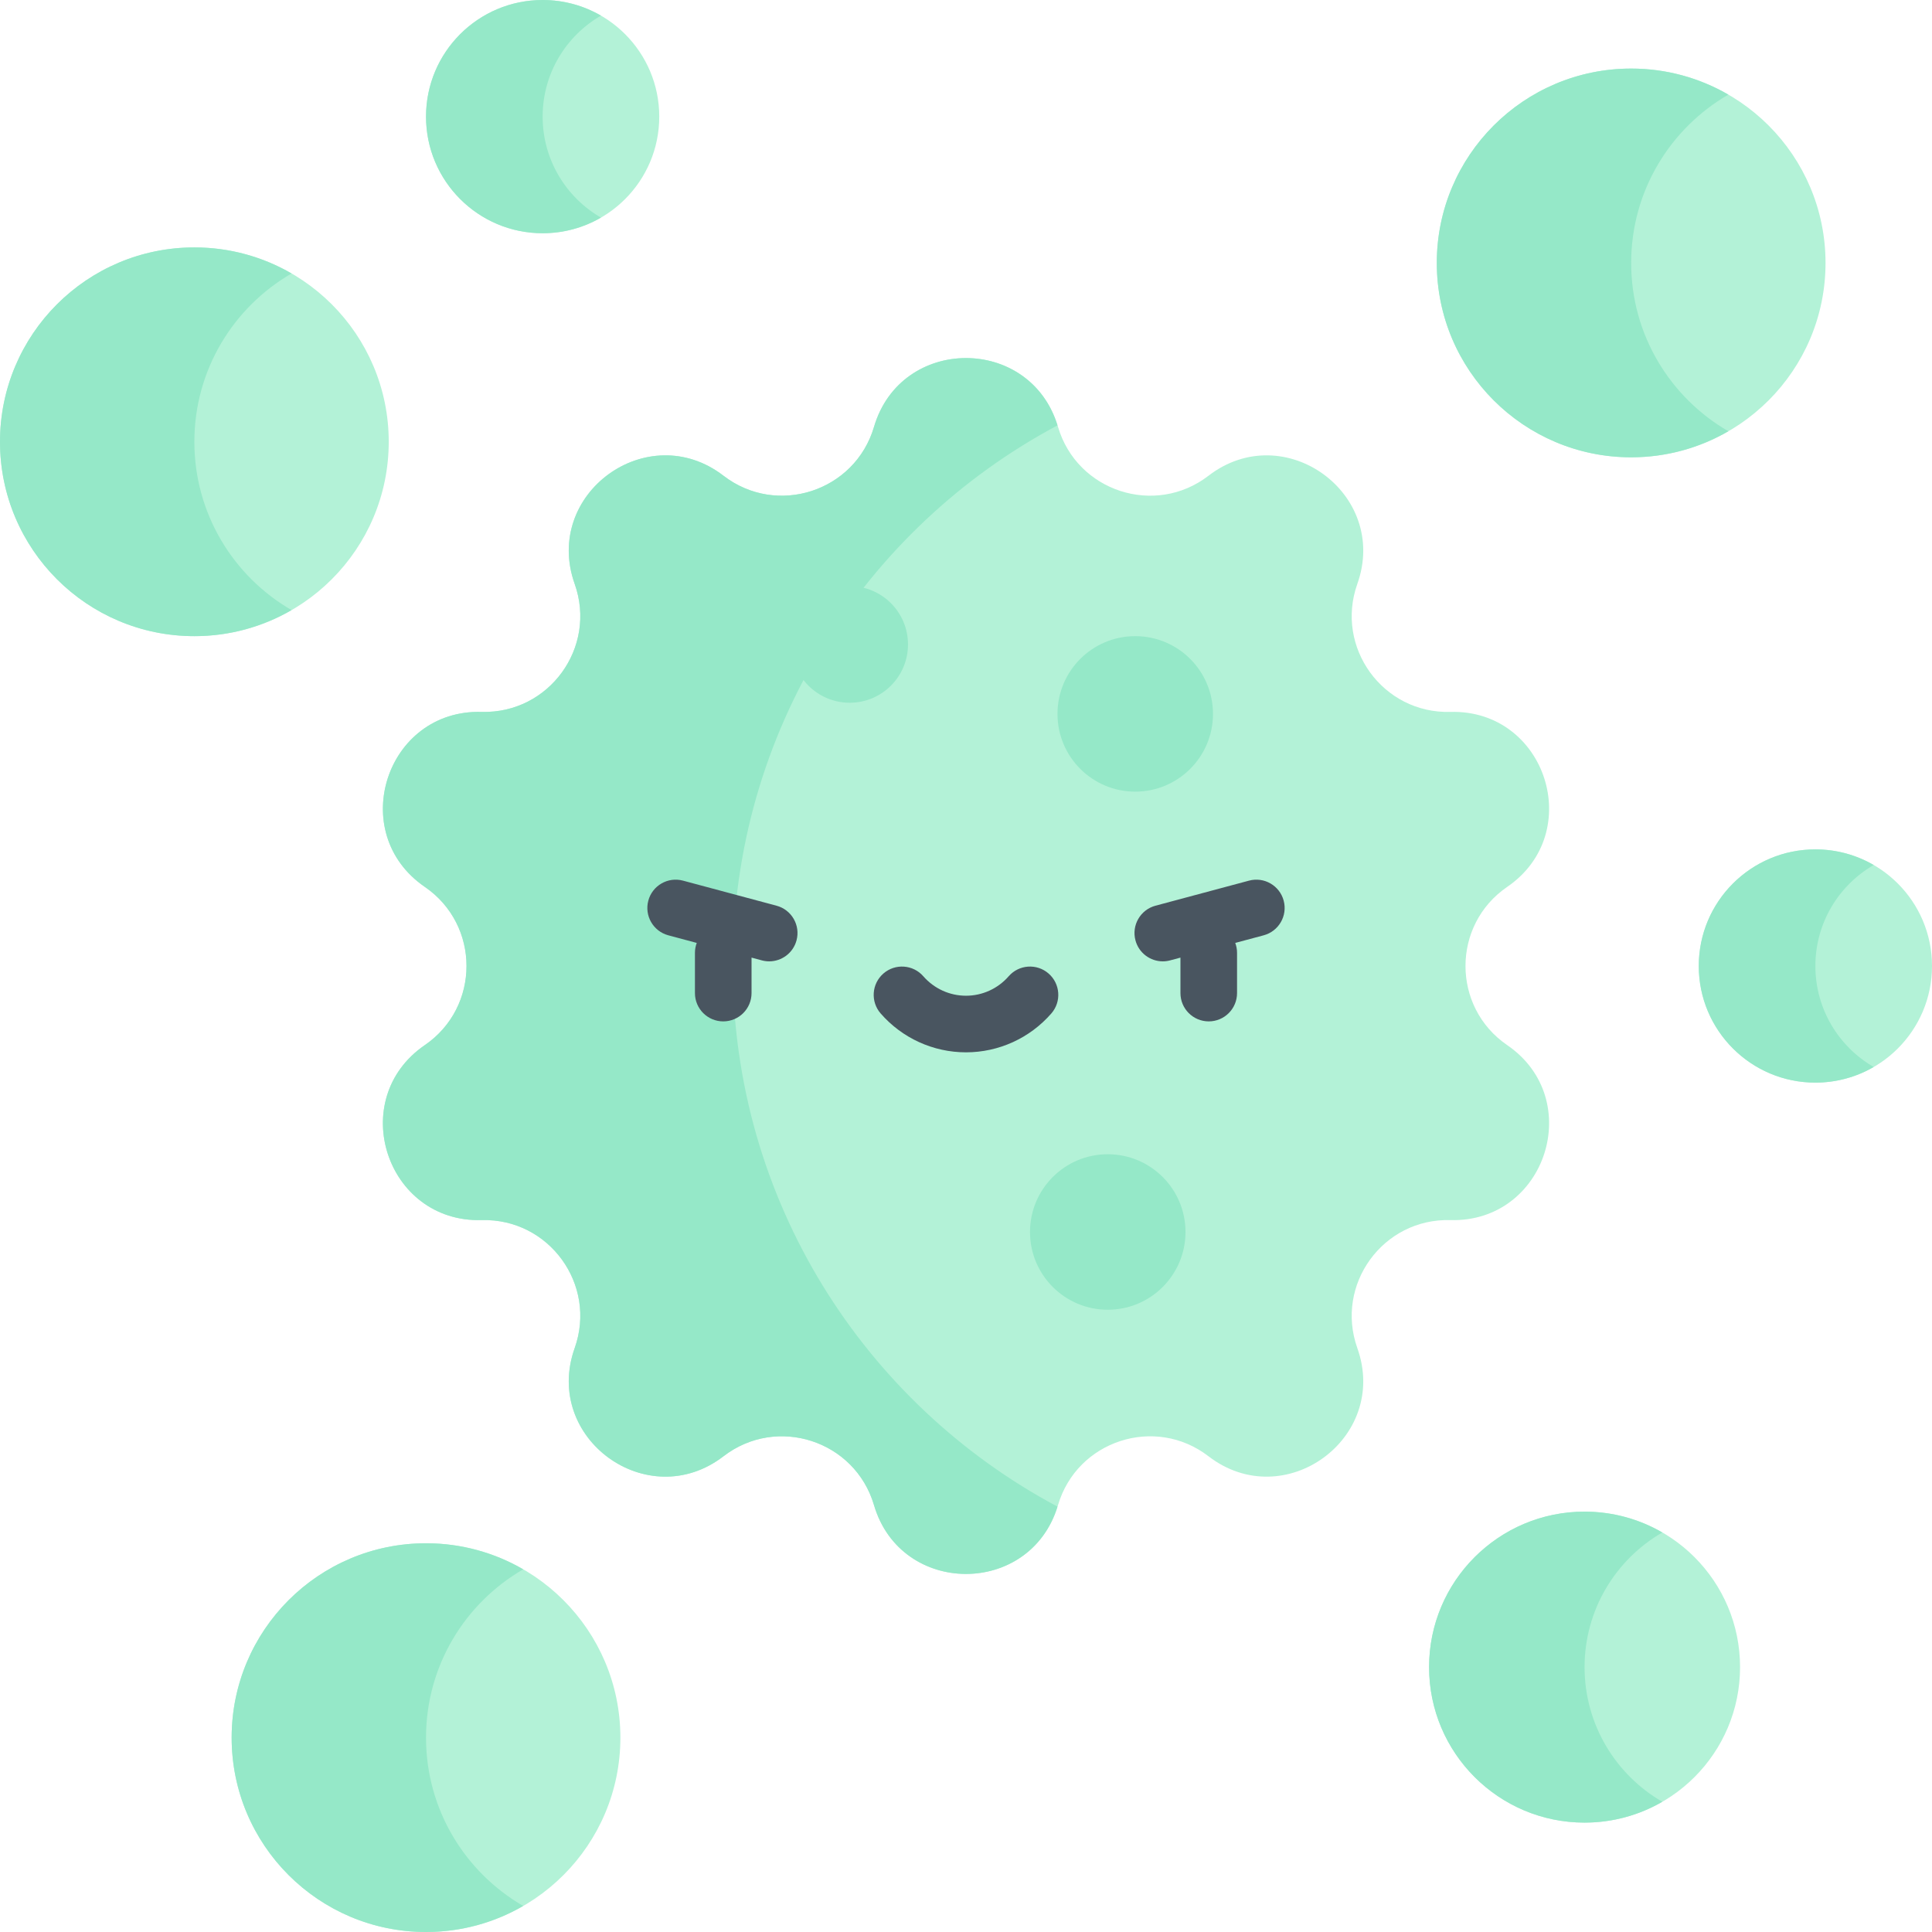 <svg id="Capa_1" enable-background="new 0 0 512 512" height="512" viewBox="0 0 512 512" width="512" xmlns="http://www.w3.org/2000/svg"><g><g><path d="m399.422 276.967c20.908 14.324 10.267 47.073-15.067 46.372-17.854-.494-30.635 17.097-24.648 33.925 8.495 23.878-19.363 44.118-39.447 28.66-14.154-10.894-34.834-4.175-39.881 12.958-7.162 24.311-41.597 24.311-48.759 0-5.047-17.133-25.727-23.852-39.881-12.958-20.084 15.458-47.942-4.782-39.447-28.66 5.987-16.828-6.794-34.419-24.648-33.925-25.334.701-35.975-32.048-15.067-46.372 14.735-10.095 14.735-31.839 0-41.933-20.908-14.324-10.267-47.073 15.067-46.372 17.854.494 30.635-17.097 24.648-33.925-8.495-23.878 19.363-44.118 39.447-28.66 14.154 10.894 34.834 4.175 39.881-12.958 7.162-24.311 41.597-24.311 48.759 0 5.047 17.133 25.727 23.852 39.881 12.958 20.084-15.458 47.942 4.782 39.447 28.66-5.987 16.828 6.794 34.419 24.648 33.925 25.334-.701 35.975 32.048 15.067 46.372-14.735 10.094-14.735 31.838 0 41.933z" fill="#b3f2d7"/></g><g><path d="m194.191 256c0-62.067 34.856-115.986 86.056-143.273-7.421-23.909-41.504-23.785-48.626.391-5.047 17.133-25.727 23.852-39.881 12.958-20.084-15.458-47.942 4.782-39.446 28.659 5.987 16.827-6.794 34.419-24.648 33.925-25.334-.701-35.975 32.048-15.067 46.372 14.735 10.095 14.735 31.839 0 41.933-20.908 14.324-10.267 47.073 15.067 46.372 17.854-.494 30.635 17.097 24.648 33.925-8.495 23.878 19.363 44.118 39.446 28.66 14.154-10.894 34.834-4.175 39.881 12.958 7.122 24.176 41.205 24.3 48.626.391-51.2-27.285-86.056-81.204-86.056-143.271z" fill="#95e8c8"/></g><g><circle cx="432.275" cy="69.681" fill="#b3f2d7" r="51.509"/></g><g><path d="m432.275 69.681c0-19.062 10.363-35.694 25.755-44.601-7.578-4.386-16.369-6.908-25.755-6.908-28.448 0-51.509 23.061-51.509 51.509s23.061 51.509 51.509 51.509c9.385 0 18.176-2.523 25.755-6.908-15.392-8.908-25.755-25.539-25.755-44.601z" fill="#95e8c8"/></g><g><circle cx="112.899" cy="460.491" fill="#b3f2d7" r="51.509"/></g><g><path d="m112.899 460.491c0-19.062 10.363-35.694 25.755-44.601-7.578-4.386-16.369-6.908-25.755-6.908-28.448 0-51.509 23.061-51.509 51.509s23.061 51.509 51.509 51.509c9.385 0 18.176-2.523 25.755-6.908-15.392-8.907-25.755-25.539-25.755-44.601z" fill="#95e8c8"/></g><g><circle cx="51.509" cy="117.077" fill="#b3f2d7" r="51.509"/></g><g><path d="m51.509 117.077c0-19.062 10.363-35.694 25.755-44.601-7.578-4.386-16.369-6.908-25.755-6.908-28.448 0-51.509 23.062-51.509 51.509s23.061 51.509 51.509 51.509c9.385 0 18.176-2.523 25.755-6.908-15.392-8.907-25.755-25.539-25.755-44.601z" fill="#95e8c8"/></g><g><circle cx="143.805" cy="30.905" fill="#b3f2d7" r="30.905"/></g><g><path d="m143.805 30.905c0-11.437 6.218-21.416 15.453-26.761-4.547-2.63-9.822-4.144-15.453-4.144-17.069 0-30.905 13.837-30.905 30.905s13.837 30.905 30.905 30.905c5.631 0 10.906-1.514 15.453-4.145-9.235-5.343-15.453-15.322-15.453-26.76z" fill="#95e8c8"/></g><g><circle cx="481.095" cy="256" fill="#b3f2d7" r="30.905"/></g><g><circle cx="293.565" cy="326.491" fill="#95e8c8" r="20.604"/></g><g><circle cx="300.85" cy="189.19" fill="#95e8c8" r="20.604"/></g><g><circle cx="225.178" cy="170.78" fill="#95e8c8" r="15.453"/></g><g><path d="m481.095 256c0-11.437 6.218-21.416 15.453-26.761-4.547-2.631-9.821-4.145-15.453-4.145-17.069 0-30.905 13.837-30.905 30.905s13.837 30.905 30.905 30.905c5.631 0 10.906-1.514 15.453-4.145-9.236-5.343-15.453-15.322-15.453-26.759z" fill="#95e8c8"/></g><g><circle cx="419.927" cy="441.804" fill="#b3f2d7" r="41.207"/></g><g><path d="m419.927 441.804c0-15.25 8.29-28.555 20.604-35.681-6.062-3.509-13.095-5.527-20.604-5.527-22.758 0-41.207 18.449-41.207 41.207s18.449 41.207 41.207 41.207c7.508 0 14.541-2.018 20.604-5.526-12.314-7.125-20.604-20.43-20.604-35.68z" fill="#95e8c8"/></g><g fill="#495560"><path d="m277.889 257.996c-3.124-2.722-7.86-2.396-10.582.727-2.854 3.276-6.976 5.155-11.307 5.155s-8.452-1.879-11.307-5.155c-2.723-3.123-7.46-3.447-10.582-.727-3.122 2.722-3.448 7.459-.727 10.582 5.704 6.546 13.947 10.3 22.615 10.3s16.911-3.754 22.615-10.3c2.723-3.123 2.397-7.86-.725-10.582z"/><path d="m205.787 240.021-24.791-6.643c-4.002-1.074-8.114 1.302-9.186 5.303s1.302 8.114 5.303 9.186l7.531 2.018c-.304.815-.478 1.693-.478 2.614v10.679c0 4.143 3.357 7.5 7.5 7.5s7.5-3.357 7.5-7.5v-9.401l2.737.733c.65.175 1.304.258 1.946.258 3.312 0 6.342-2.21 7.239-5.561 1.074-4.002-1.3-8.115-5.301-9.186z"/><path d="m340.189 238.681c-1.072-4.001-5.185-6.377-9.186-5.303l-24.791 6.643c-4.001 1.071-6.375 5.185-5.303 9.186.897 3.351 3.928 5.561 7.239 5.561.643 0 1.296-.083 1.946-.258l2.737-.733v9.401c0 4.143 3.357 7.5 7.5 7.5s7.5-3.357 7.5-7.5v-10.679c0-.921-.174-1.799-.478-2.614l7.531-2.018c4.004-1.072 6.378-5.185 5.305-9.186z"/></g></g></svg>
